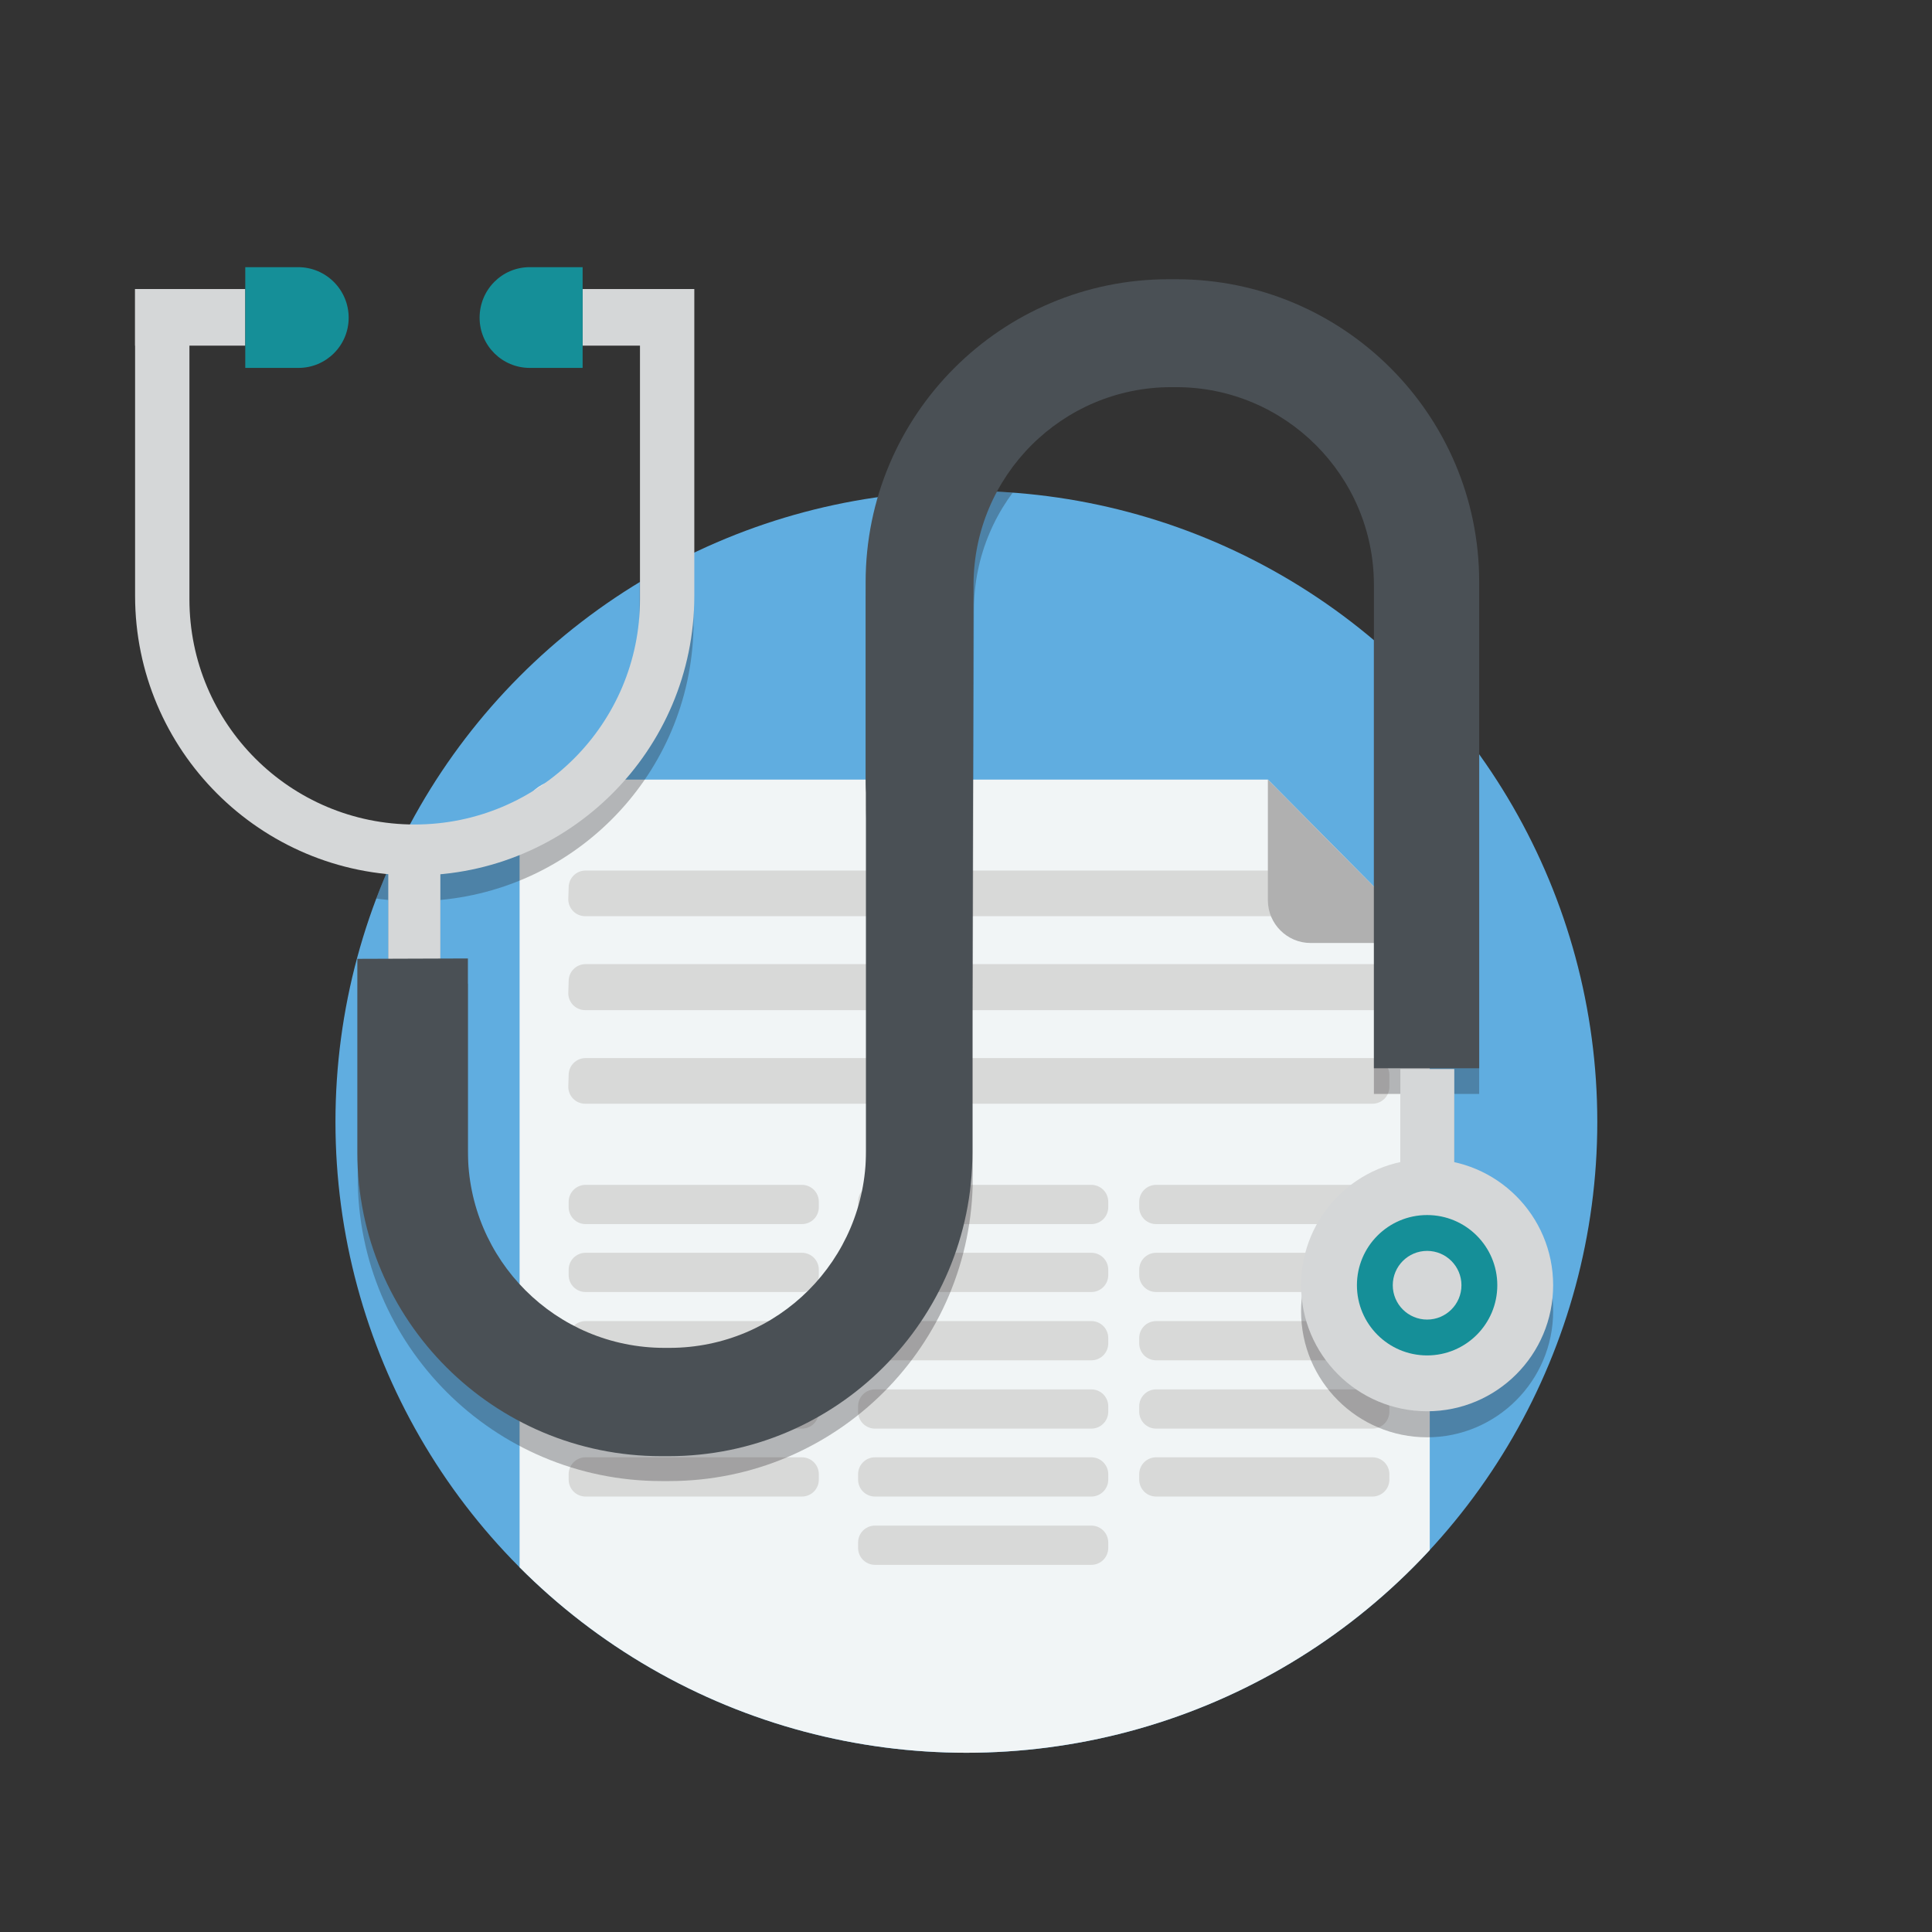 <?xml version="1.0" encoding="utf-8"?>
<!-- Generator: Adobe Illustrator 19.0.0, SVG Export Plug-In . SVG Version: 6.00 Build 0)  -->
<svg version="1.1" id="Layer_4" xmlns="http://www.w3.org/2000/svg" xmlns:xlink="http://www.w3.org/1999/xlink" x="0px" y="0px"
	 viewBox="6 -6 512 512" style="enable-background:new 6 -6 512 512;" xml:space="preserve">
<rect x="6" y="-6" width="512" height="512" fill="#333333" stroke="none"/>
<style type="text/css">
	.st0{fill:#60ADE0;}
	.st1{clip-path:url(#SVGID_2_);fill:#F1F5F6;}
	.st2{fill:#D8D9D8;}
	.st3{fill:#B0B0B0;}
	.st4{opacity:0.3;enable-background:new    ;}
	.st5{clip-path:url(#SVGID_4_);}
	.st6{fill:#231F20;}
	.st7{fill:#D5D7D8;}
	.st8{fill:#158F98;}
	.st9{fill:#4A5055;}
</style>
<g>
	<circle class="st0" cx="262.1" cy="291.3" r="167.2"/>
	<g>
		<g>
			<defs>
				<circle id="SVGID_1_" cx="262.1" cy="291.3" r="167.2"/>
			</defs>
			<clipPath id="SVGID_2_">
				<use xlink:href="#SVGID_1_"  style="overflow:visible;"/>
			</clipPath>
			<path class="st1" d="M384.9,459.1c0,6.2-5.1,11.3-11.3,11.3H155c-6.2,0-11.3-5.1-11.3-11.3V211.9c0-6.2,5.1-11.3,11.3-11.3h187
				l42.9,43.3V459.1z"/>
		</g>
	</g>
	<path class="st2" d="M223,313.9c0,2.5-2,4.5-4.5,4.5h-57.3c-2.5,0-4.5-2-4.5-4.5v-1.4c0-2.5,2-4.5,4.5-4.5h57.3
		c2.5,0,4.5,2,4.5,4.5V313.9z"/>
	<path class="st2" d="M223,331.9c0,2.5-2,4.5-4.5,4.5h-57.3c-2.5,0-4.5-2-4.5-4.5v-1.4c0-2.5,2-4.5,4.5-4.5h57.3
		c2.5,0,4.5,2,4.5,4.5V331.9z"/>
	<path class="st2" d="M223,350c0,2.5-2,4.5-4.5,4.5h-57.3c-2.5,0-4.5-2-4.5-4.5v-1.4c0-2.5,2-4.5,4.5-4.5h57.3c2.5,0,4.5,2,4.5,4.5
		V350z"/>
	<path class="st2" d="M223,368.1c0,2.5-2,4.5-4.5,4.5h-57.3c-2.5,0-4.5-2-4.5-4.5v-1.4c0-2.5,2-4.5,4.5-4.5h57.3
		c2.5,0,4.5,2,4.5,4.5V368.1z"/>
	<path class="st2" d="M223,386.1c0,2.5-2,4.5-4.5,4.5h-57.3c-2.5,0-4.5-2-4.5-4.5v-1.4c0-2.5,2-4.5,4.5-4.5h57.3
		c2.5,0,4.5,2,4.5,4.5V386.1z"/>
	<path class="st2" d="M299.7,313.9c0,2.5-2,4.5-4.5,4.5h-57.3c-2.5,0-4.5-2-4.5-4.5v-1.4c0-2.5,2-4.5,4.5-4.5h57.3
		c2.5,0,4.5,2,4.5,4.5V313.9z"/>
	<path class="st2" d="M299.7,331.9c0,2.5-2,4.5-4.5,4.5h-57.3c-2.5,0-4.5-2-4.5-4.5v-1.4c0-2.5,2-4.5,4.5-4.5h57.3
		c2.5,0,4.5,2,4.5,4.5V331.9z"/>
	<path class="st2" d="M299.7,350c0,2.5-2,4.5-4.5,4.5h-57.3c-2.5,0-4.5-2-4.5-4.5v-1.4c0-2.5,2-4.5,4.5-4.5h57.3
		c2.5,0,4.5,2,4.5,4.5V350z"/>
	<path class="st2" d="M299.7,368.1c0,2.5-2,4.5-4.5,4.5h-57.3c-2.5,0-4.5-2-4.5-4.5v-1.4c0-2.5,2-4.5,4.5-4.5h57.3
		c2.5,0,4.5,2,4.5,4.5V368.1z"/>
	<path class="st2" d="M299.7,386.1c0,2.5-2,4.5-4.5,4.5h-57.3c-2.5,0-4.5-2-4.5-4.5v-1.4c0-2.5,2-4.5,4.5-4.5h57.3
		c2.5,0,4.5,2,4.5,4.5V386.1z"/>
	<path class="st2" d="M299.7,404.2c0,2.5-2,4.5-4.5,4.5h-57.3c-2.5,0-4.5-2-4.5-4.5v-1.4c0-2.5,2-4.5,4.5-4.5h57.3
		c2.5,0,4.5,2,4.5,4.5V404.2z"/>
	<path class="st2" d="M374.2,313.9c0,2.5-2,4.5-4.5,4.5h-57.3c-2.5,0-4.5-2-4.5-4.5v-1.4c0-2.5,2-4.5,4.5-4.5h57.3
		c2.5,0,4.5,2,4.5,4.5V313.9z"/>
	<path class="st2" d="M374.2,331.9c0,2.5-2,4.5-4.5,4.5h-57.3c-2.5,0-4.5-2-4.5-4.5v-1.4c0-2.5,2-4.5,4.5-4.5h57.3
		c2.5,0,4.5,2,4.5,4.5V331.9z"/>
	<path class="st2" d="M374.2,350c0,2.5-2,4.5-4.5,4.5h-57.3c-2.5,0-4.5-2-4.5-4.5v-1.4c0-2.5,2-4.5,4.5-4.5h57.3
		c2.5,0,4.5,2,4.5,4.5V350z"/>
	<path class="st2" d="M374.2,368.1c0,2.5-2,4.5-4.5,4.5h-57.3c-2.5,0-4.5-2-4.5-4.5v-1.4c0-2.5,2-4.5,4.5-4.5h57.3
		c2.5,0,4.5,2,4.5,4.5V368.1z"/>
	<path class="st2" d="M374.2,386.1c0,2.5-2,4.5-4.5,4.5h-57.3c-2.5,0-4.5-2-4.5-4.5v-1.4c0-2.5,2-4.5,4.5-4.5h57.3
		c2.5,0,4.5,2,4.5,4.5V386.1z"/>
	<path class="st2" d="M156.6,282c0,2.5,2,4.5,4.5,4.5h208.6c2.5,0,4.5-2,4.5-4.5v-3.1c0-2.5-2-4.5-4.5-4.5H161.2
		c-2.5,0-4.5,2-4.5,4.5L156.6,282L156.6,282z"/>
	<path class="st2" d="M156.6,257.2c0,2.5,2,4.5,4.5,4.5h208.6c2.5,0,4.5-2,4.5-4.5V254c0-2.5-2-4.5-4.5-4.5H161.2
		c-2.5,0-4.5,2-4.5,4.5L156.6,257.2L156.6,257.2z"/>
	<path class="st2" d="M156.6,232.3c0,2.5,2,4.5,4.5,4.5h188.2c2.5,0,4.5-2,4.5-4.5v-3.1c0-2.5-2-4.5-4.5-4.5H161.2
		c-2.5,0-4.5,2-4.5,4.5L156.6,232.3L156.6,232.3z"/>
	<path class="st3" d="M384.9,243.9c0,0-5.1,0-11.3,0h-20.3c-6.2,0-11.3-5.1-11.3-11.3v-20.7c0-6.2,0-11.3,0-11.3L384.9,243.9z"/>
	<g class="st4">
		<g>
			<defs>
				<circle id="SVGID_3_" cx="262.1" cy="291.3" r="167.2"/>
			</defs>
			<clipPath id="SVGID_4_">
				<use xlink:href="#SVGID_3_"  style="overflow:visible;"/>
			</clipPath>
			<g class="st5">
				<path class="st6" d="M391.4,308.8v-24.7h-14.3v24.7c-15,3.3-26.3,16.6-26.3,32.7c0,18.5,15,33.4,33.4,33.4s33.4-15,33.4-33.4
					C417.7,325.4,406.4,312,391.4,308.8z"/>
				<path class="st6" d="M370.1,155.7v41.1v70.1v17H398v-77.8v-9.3V155c0-44.3-35.9-80.3-80.3-80.3h-2c-44.3,0-80.3,35.9-80.3,80.3
					v51.2c0,1.5,0,3.1,0.1,4.6v95c0,28.8-23.3,52.1-52.1,52.1h-1.3c-28.8,0-52.1-23.3-52.1-52.1v-51.1h-7.3v-22.2
					c37.7-3.5,67.1-35.2,67.1-73.7V77.4h-0.2h-14.1h-15.2v-5.8h-14c-7.4,0-13.3,6-13.3,13.3c0,7.4,6,13.3,13.3,13.3h14v-5.9h15.2
					v67.2c0,33-26.7,59.7-59.7,59.7s-59.7-26.7-59.7-59.7V92.4H71v5.9h14c7.4,0,13.3-6,13.3-13.3c0-7.4-6-13.3-13.3-13.3H71v5.8
					H56.1H41.8v15v66.3c0,38.6,29.5,70.2,67.1,73.7v22.3h-8.1V306c0,44.4,36,80.5,80.5,80.5h2c44.4,0,80.5-36,80.5-80.5v-38.5
					l0.3-111.8c0-28.9,23.5-52.4,52.4-52.4h1.3C346.6,103.3,370.1,126.8,370.1,155.7z"/>
			</g>
		</g>
	</g>
	<g>
		<rect x="377.1" y="277.3" class="st7" width="14.3" height="26.9"/>
		<circle class="st7" cx="384.2" cy="334.6" r="33.4"/>
		<circle class="st8" cx="384.2" cy="334.6" r="18.6"/>
		<rect x="108.9" y="223.2" class="st7" width="13.8" height="25"/>
		<circle class="st7" cx="384.2" cy="334.6" r="9.1"/>
		<path class="st9" d="M317.7,68h-2c-44.3,0-80.3,35.9-80.3,80.3v51.2c0,1.5,0,3.1,0.1,4.6v95c0,28.8-23.3,52.1-52.1,52.1h-1.3
			c-28.8,0-52.1-23.3-52.1-52.1V248l-29.3,0.1v51.3c0,44.4,36,80.5,80.5,80.5h2c44.4,0,80.5-36,80.5-80.5v-38.5L264,149
			c0-28.9,23.5-52.4,52.4-52.4h1.3c28.9,0,52.4,23.5,52.4,52.4v41v70.1v17H398v-77.8V190v-41.8C398,103.9,362,68,317.7,68z"/>
		<path class="st7" d="M175.6,70.6v82.2c0,33-26.7,59.7-59.7,59.7s-59.7-26.7-59.7-59.7V70.6H41.8v81.3c0,40.9,33.2,74.1,74.1,74.1
			s74.1-33.2,74.1-74.1V70.6H175.6z"/>
		<rect x="41.8" y="70.6" class="st7" width="29.2" height="15"/>
		<rect x="160.4" y="70.6" class="st7" width="29.2" height="15"/>
		<path class="st8" d="M98.4,78.2c0,7.4-6,13.3-13.3,13.3H71V64.8h14C92.4,64.8,98.4,70.8,98.4,78.2L98.4,78.2z"/>
		<path class="st8" d="M133.1,78.2c0,7.4,6,13.3,13.3,13.3h14V64.8h-14C139,64.8,133.1,70.8,133.1,78.2L133.1,78.2z"/>
	</g>
</g>
</svg>

